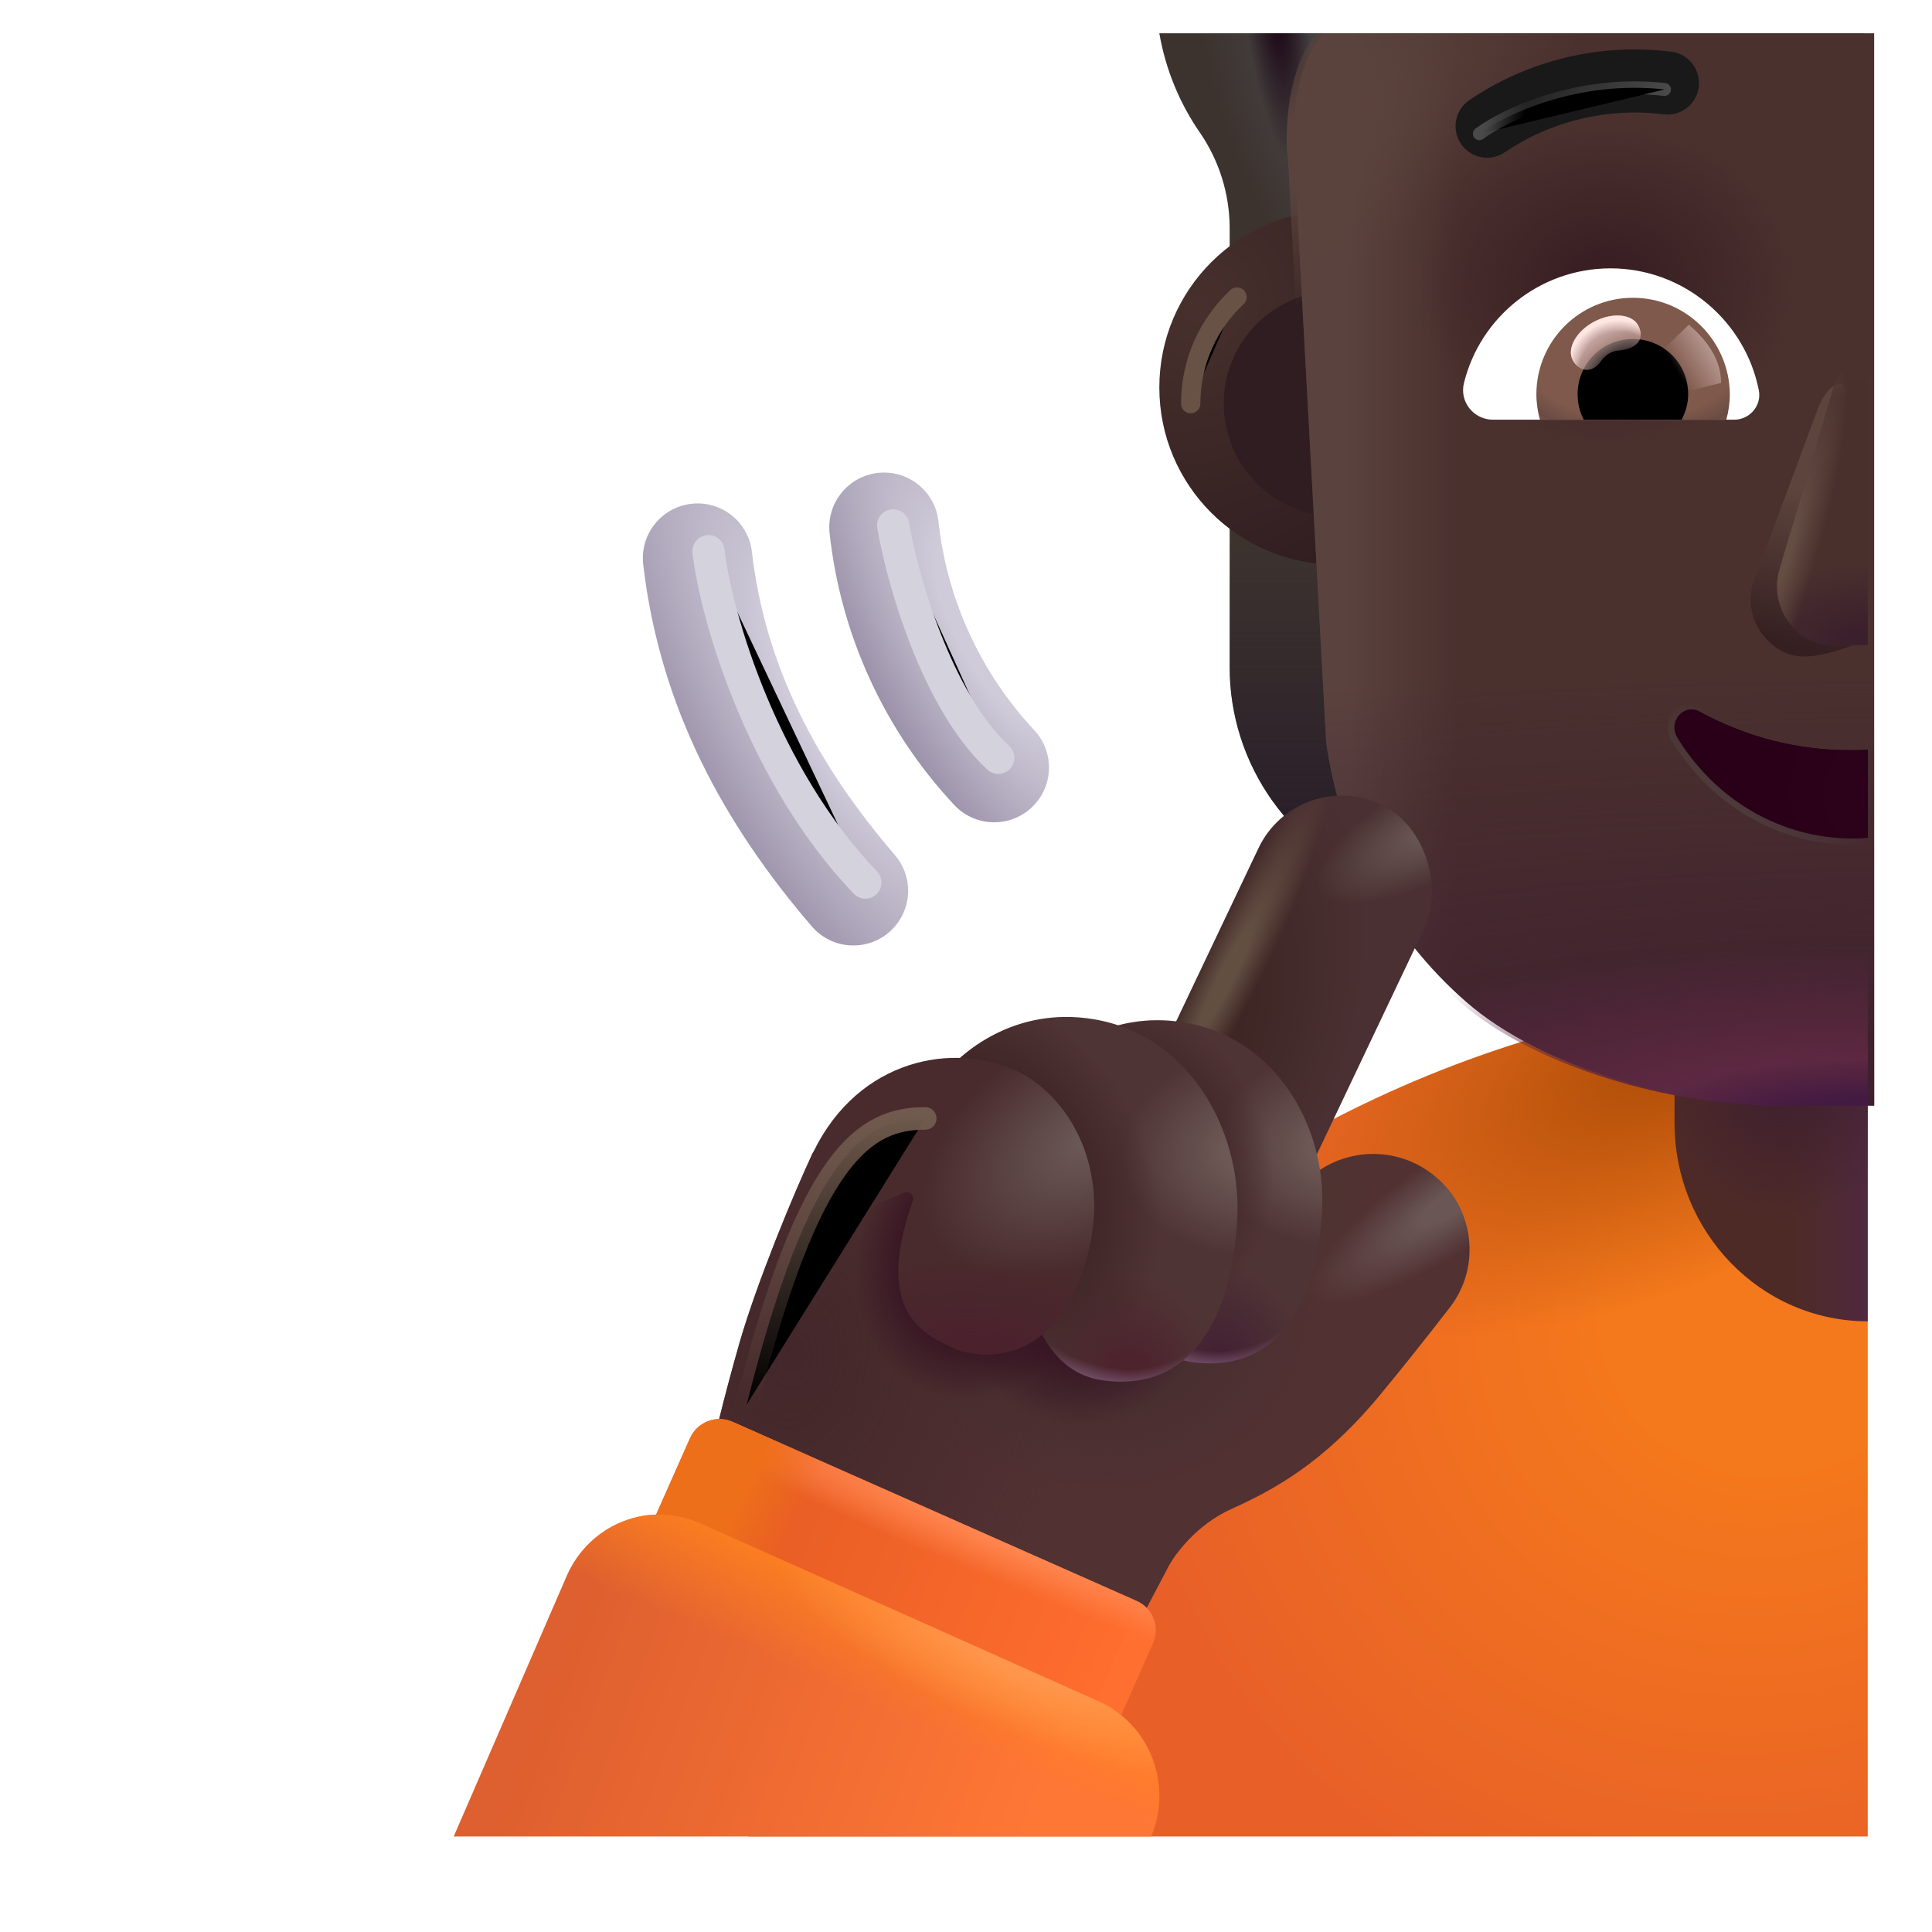 <svg viewBox="1 1 30 30" xmlns="http://www.w3.org/2000/svg">
<path d="M30.002 16.357L30.002 29.517H12.619C13.466 26.516 15.084 23.758 17.346 21.536C20.724 18.219 25.268 16.359 30.002 16.357Z" fill="url(#paint0_radial_4002_3949)"/>
<path d="M30.002 16.357L30.002 29.517H12.619C13.466 26.516 15.084 23.758 17.346 21.536C20.724 18.219 25.268 16.359 30.002 16.357Z" fill="url(#paint1_radial_4002_3949)"/>
<path d="M30.002 11.517C28.345 11.517 27.002 12.897 27.002 14.598V18.436C27.002 20.138 28.345 21.517 30.002 21.517V11.517Z" fill="url(#paint2_linear_4002_3949)"/>
<path d="M30.002 11.517C28.345 11.517 27.002 12.897 27.002 14.598V18.436C27.002 20.138 28.345 21.517 30.002 21.517V11.517Z" fill="url(#paint3_radial_4002_3949)"/>
<path d="M19.002 1.517C19.099 2.076 19.317 2.609 19.644 3.077C19.932 3.503 20.088 4.004 20.094 4.517V11.357C20.093 12.102 20.325 12.828 20.757 13.434C21.189 14.04 21.8 14.495 22.504 14.737L25.614 15.817V3.627L29.945 3.643V1.517H19.002Z" fill="#3C332F"/>
<path d="M19.002 1.517C19.099 2.076 19.317 2.609 19.644 3.077C19.932 3.503 20.088 4.004 20.094 4.517V11.357C20.093 12.102 20.325 12.828 20.757 13.434C21.189 14.04 21.8 14.495 22.504 14.737L25.614 15.817V3.627L29.945 3.643V1.517H19.002Z" fill="url(#paint4_linear_4002_3949)"/>
<path d="M19.002 1.517C19.099 2.076 19.317 2.609 19.644 3.077C19.932 3.503 20.088 4.004 20.094 4.517V11.357C20.093 12.102 20.325 12.828 20.757 13.434C21.189 14.04 21.8 14.495 22.504 14.737L25.614 15.817V3.627L29.945 3.643V1.517H19.002Z" fill="url(#paint5_radial_4002_3949)"/>
<path d="M19.002 1.517C19.099 2.076 19.317 2.609 19.644 3.077C19.932 3.503 20.088 4.004 20.094 4.517V11.357C20.093 12.102 20.325 12.828 20.757 13.434C21.189 14.04 21.8 14.495 22.504 14.737L25.614 15.817V3.627L29.945 3.643V1.517H19.002Z" fill="url(#paint6_radial_4002_3949)"/>
<g filter="url(#filter0_i_4002_3949)">
<path d="M21.752 10.017C23.271 10.017 24.502 8.786 24.502 7.267C24.502 5.749 23.271 4.517 21.752 4.517C20.233 4.517 19.002 5.749 19.002 7.267C19.002 8.786 20.233 10.017 21.752 10.017Z" fill="url(#paint7_radial_4002_3949)"/>
</g>
<g filter="url(#filter1_f_4002_3949)">
<path d="M19.489 7.267C19.489 6.615 19.766 6.026 20.208 5.613" stroke="#685246" stroke-width="0.3" stroke-linecap="round"/>
</g>
<g filter="url(#filter2_f_4002_3949)">
<path d="M21.752 9.017C22.718 9.017 23.502 8.234 23.502 7.267C23.502 6.301 22.718 5.517 21.752 5.517C20.785 5.517 20.002 6.301 20.002 7.267C20.002 8.234 20.785 9.017 21.752 9.017Z" fill="#2F1D21"/>
</g>
<g filter="url(#filter3_ii_4002_3949)">
<path fill-rule="evenodd" clip-rule="evenodd" d="M14.535 8.393C15.002 8.342 15.421 8.679 15.472 9.146C15.604 10.359 16.126 11.496 16.96 12.388C17.28 12.731 17.262 13.269 16.919 13.589C16.576 13.91 16.038 13.892 15.717 13.549C14.633 12.389 13.954 10.908 13.782 9.33C13.731 8.863 14.069 8.444 14.535 8.393Z" fill="url(#paint8_radial_4002_3949)"/>
</g>
<g filter="url(#filter4_ii_4002_3949)">
<path fill-rule="evenodd" clip-rule="evenodd" d="M11.634 8.873C12.101 8.819 12.522 9.153 12.576 9.62C12.783 11.407 13.585 12.918 14.796 14.327C15.102 14.684 15.061 15.22 14.705 15.526C14.349 15.832 13.812 15.791 13.506 15.435C12.139 13.845 11.144 12.027 10.888 9.815C10.834 9.349 11.168 8.927 11.634 8.873Z" fill="url(#paint9_radial_4002_3949)"/>
</g>
<g filter="url(#filter5_i_4002_3949)">
<path d="M30.002 1.517H21.447C21.002 2.017 20.934 3.032 21.002 3.517L21.492 12.517C21.705 14.081 22.476 15.514 23.663 16.553C24.851 17.591 26.994 18.165 28.572 18.167H30.002V1.517Z" fill="#4A312E"/>
<path d="M30.002 1.517H21.447C21.002 2.017 20.934 3.032 21.002 3.517L21.492 12.517C21.705 14.081 22.476 15.514 23.663 16.553C24.851 17.591 26.994 18.165 28.572 18.167H30.002V1.517Z" fill="url(#paint10_linear_4002_3949)"/>
<path d="M30.002 1.517H21.447C21.002 2.017 20.934 3.032 21.002 3.517L21.492 12.517C21.705 14.081 22.476 15.514 23.663 16.553C24.851 17.591 26.994 18.165 28.572 18.167H30.002V1.517Z" fill="url(#paint11_radial_4002_3949)"/>
</g>
<path d="M30.002 1.517H21.447C21.002 2.017 20.934 3.032 21.002 3.517L21.492 12.517C21.705 14.081 22.476 15.514 23.663 16.553C24.851 17.591 26.994 18.165 28.572 18.167H30.002V1.517Z" fill="url(#paint12_radial_4002_3949)"/>
<path d="M30.002 1.517H21.447C21.002 2.017 20.934 3.032 21.002 3.517L21.492 12.517C21.705 14.081 22.476 15.514 23.663 16.553C24.851 17.591 26.994 18.165 28.572 18.167H30.002V1.517Z" fill="url(#paint13_radial_4002_3949)"/>
<path d="M30.002 1.517H21.447C21.002 2.017 20.934 3.032 21.002 3.517L21.492 12.517C21.705 14.081 22.476 15.514 23.663 16.553C24.851 17.591 26.994 18.165 28.572 18.167H30.002V1.517Z" fill="url(#paint14_radial_4002_3949)"/>
<path d="M19.143 25.327L18.658 26.249L12.002 23.749C12.054 23.493 12.224 22.755 12.486 21.842C12.749 20.93 13.33 19.514 13.627 18.889L20.268 21.077L21.004 19.707C21.439 18.899 22.491 18.668 23.224 19.219C23.883 19.715 24.018 20.65 23.513 21.302C23.152 21.768 22.753 22.272 22.408 22.686C21.538 23.73 20.768 24.139 20.111 24.436C19.586 24.674 19.247 25.129 19.143 25.327Z" fill="#523132"/>
<path d="M19.143 25.327L18.658 26.249L12.002 23.749C12.054 23.493 12.224 22.755 12.486 21.842C12.749 20.93 13.33 19.514 13.627 18.889L20.268 21.077L21.004 19.707C21.439 18.899 22.491 18.668 23.224 19.219C23.883 19.715 24.018 20.65 23.513 21.302C23.152 21.768 22.753 22.272 22.408 22.686C21.538 23.73 20.768 24.139 20.111 24.436C19.586 24.674 19.247 25.129 19.143 25.327Z" fill="url(#paint15_radial_4002_3949)"/>
<path d="M19.143 25.327L18.658 26.249L12.002 23.749C12.054 23.493 12.224 22.755 12.486 21.842C12.749 20.93 13.33 19.514 13.627 18.889L20.268 21.077L21.004 19.707C21.439 18.899 22.491 18.668 23.224 19.219C23.883 19.715 24.018 20.65 23.513 21.302C23.152 21.768 22.753 22.272 22.408 22.686C21.538 23.73 20.768 24.139 20.111 24.436C19.586 24.674 19.247 25.129 19.143 25.327Z" fill="url(#paint16_radial_4002_3949)"/>
<path d="M19.143 25.327L18.658 26.249L12.002 23.749C12.054 23.493 12.224 22.755 12.486 21.842C12.749 20.93 13.33 19.514 13.627 18.889L20.268 21.077L21.004 19.707C21.439 18.899 22.491 18.668 23.224 19.219C23.883 19.715 24.018 20.65 23.513 21.302C23.152 21.768 22.753 22.272 22.408 22.686C21.538 23.73 20.768 24.139 20.111 24.436C19.586 24.674 19.247 25.129 19.143 25.327Z" fill="url(#paint17_radial_4002_3949)"/>
<path d="M19.143 25.327L18.658 26.249L12.002 23.749C12.054 23.493 12.224 22.755 12.486 21.842C12.749 20.93 13.33 19.514 13.627 18.889L20.268 21.077L21.004 19.707C21.439 18.899 22.491 18.668 23.224 19.219C23.883 19.715 24.018 20.65 23.513 21.302C23.152 21.768 22.753 22.272 22.408 22.686C21.538 23.73 20.768 24.139 20.111 24.436C19.586 24.674 19.247 25.129 19.143 25.327Z" fill="url(#paint18_radial_4002_3949)"/>
<path d="M19.143 25.327L18.658 26.249L12.002 23.749C12.054 23.493 12.224 22.755 12.486 21.842C12.749 20.93 13.33 19.514 13.627 18.889L20.268 21.077L21.004 19.707C21.439 18.899 22.491 18.668 23.224 19.219C23.883 19.715 24.018 20.65 23.513 21.302C23.152 21.768 22.753 22.272 22.408 22.686C21.538 23.73 20.768 24.139 20.111 24.436C19.586 24.674 19.247 25.129 19.143 25.327Z" fill="url(#paint19_radial_4002_3949)"/>
<path d="M19.143 25.327L18.658 26.249L12.002 23.749C12.054 23.493 12.224 22.755 12.486 21.842C12.749 20.93 13.33 19.514 13.627 18.889L20.268 21.077L21.004 19.707C21.439 18.899 22.491 18.668 23.224 19.219C23.883 19.715 24.018 20.65 23.513 21.302C23.152 21.768 22.753 22.272 22.408 22.686C21.538 23.73 20.768 24.139 20.111 24.436C19.586 24.674 19.247 25.129 19.143 25.327Z" fill="url(#paint20_radial_4002_3949)"/>
<rect x="21.155" y="12.879" width="2.859" height="8.147" rx="1.429" transform="rotate(25.409 21.155 12.879)" fill="url(#paint21_radial_4002_3949)"/>
<rect x="21.155" y="12.879" width="2.859" height="8.147" rx="1.429" transform="rotate(25.409 21.155 12.879)" fill="url(#paint22_radial_4002_3949)"/>
<rect x="21.155" y="12.879" width="2.859" height="8.147" rx="1.429" transform="rotate(25.409 21.155 12.879)" fill="url(#paint23_radial_4002_3949)"/>
<path d="M19.384 16.876C18.198 16.682 17.374 17.369 17.088 17.751L18.315 19.772C18.258 20.505 18.409 22.013 19.535 22.154C20.943 22.33 21.47 21.066 21.53 19.772C21.59 18.487 20.806 17.109 19.384 16.876Z" fill="url(#paint24_radial_4002_3949)"/>
<path d="M19.384 16.876C18.198 16.682 17.374 17.369 17.088 17.751L18.315 19.772C18.258 20.505 18.409 22.013 19.535 22.154C20.943 22.33 21.47 21.066 21.53 19.772C21.59 18.487 20.806 17.109 19.384 16.876Z" fill="url(#paint25_radial_4002_3949)"/>
<path d="M19.384 16.876C18.198 16.682 17.374 17.369 17.088 17.751L18.315 19.772C18.258 20.505 18.409 22.013 19.535 22.154C20.943 22.33 21.47 21.066 21.53 19.772C21.59 18.487 20.806 17.109 19.384 16.876Z" fill="url(#paint26_radial_4002_3949)"/>
<path d="M19.384 16.876C18.198 16.682 17.374 17.369 17.088 17.751L18.315 19.772C18.258 20.505 18.409 22.013 19.535 22.154C20.943 22.33 21.47 21.066 21.53 19.772C21.59 18.487 20.806 17.109 19.384 16.876Z" fill="url(#paint27_radial_4002_3949)"/>
<path d="M17.986 16.827C16.755 16.62 15.9 17.35 15.604 17.756L16.877 19.905C16.817 20.683 16.974 22.286 18.143 22.436C19.604 22.624 20.151 21.28 20.213 19.905C20.275 18.539 19.462 17.074 17.986 16.827Z" fill="url(#paint28_radial_4002_3949)"/>
<path d="M17.986 16.827C16.755 16.62 15.9 17.35 15.604 17.756L16.877 19.905C16.817 20.683 16.974 22.286 18.143 22.436C19.604 22.624 20.151 21.28 20.213 19.905C20.275 18.539 19.462 17.074 17.986 16.827Z" fill="url(#paint29_radial_4002_3949)"/>
<path d="M17.986 16.827C16.755 16.62 15.9 17.35 15.604 17.756L16.877 19.905C16.817 20.683 16.974 22.286 18.143 22.436C19.604 22.624 20.151 21.28 20.213 19.905C20.275 18.539 19.462 17.074 17.986 16.827Z" fill="url(#paint30_radial_4002_3949)"/>
<path d="M17.986 16.827C16.755 16.62 15.9 17.35 15.604 17.756L16.877 19.905C16.817 20.683 16.974 22.286 18.143 22.436C19.604 22.624 20.151 21.28 20.213 19.905C20.275 18.539 19.462 17.074 17.986 16.827Z" fill="url(#paint31_radial_4002_3949)"/>
<path d="M17.783 20.823C18.381 19.215 17.578 17.96 16.721 17.6C15.683 17.165 14.221 17.514 13.572 19.014L13.861 20.03L15.036 19.518C15.118 19.482 15.203 19.565 15.173 19.65C14.534 21.439 15.424 21.748 15.815 21.936C16.063 22.055 17.229 22.315 17.783 20.823Z" fill="url(#paint32_radial_4002_3949)"/>
<path d="M17.783 20.823C18.381 19.215 17.578 17.96 16.721 17.6C15.683 17.165 14.221 17.514 13.572 19.014L13.861 20.03L15.036 19.518C15.118 19.482 15.203 19.565 15.173 19.65C14.534 21.439 15.424 21.748 15.815 21.936C16.063 22.055 17.229 22.315 17.783 20.823Z" fill="url(#paint33_radial_4002_3949)"/>
<g filter="url(#filter6_i_4002_3949)">
<path fill-rule="evenodd" clip-rule="evenodd" d="M26.731 3.025C25.865 2.917 24.989 3.126 24.267 3.615C24.042 3.767 23.738 3.708 23.586 3.484C23.435 3.259 23.493 2.955 23.718 2.803C24.637 2.181 25.752 1.915 26.853 2.053C27.122 2.087 27.312 2.332 27.278 2.6C27.245 2.869 27 3.059 26.731 3.025Z" fill="#191919"/>
</g>
<g filter="url(#filter7_f_4002_3949)">
<path d="M29.777 7.517C29.665 7.533 29.67 6.895 29.578 6.961C29.398 6.961 29.254 7.254 29.211 7.391L28.225 10.046C28.183 10.182 28.174 10.326 28.199 10.466C28.224 10.606 28.282 10.739 28.369 10.853C28.455 10.968 28.568 11.061 28.697 11.125C29.06 11.304 29.547 11.091 29.893 10.982L29.777 7.517Z" fill="url(#paint34_linear_4002_3949)"/>
</g>
<path d="M30.002 6.524C29.897 6.539 29.797 6.582 29.711 6.648C29.601 6.732 29.519 6.851 29.478 6.988L28.631 9.84C28.591 9.976 28.583 10.12 28.607 10.261C28.63 10.401 28.685 10.533 28.766 10.648C28.847 10.762 28.953 10.855 29.075 10.919C29.197 10.983 29.332 11.017 29.469 11.017H30.002V6.524Z" fill="url(#paint35_linear_4002_3949)"/>
<path d="M30.002 6.524C29.897 6.539 29.797 6.582 29.711 6.648C29.601 6.732 29.519 6.851 29.478 6.988L28.631 9.84C28.591 9.976 28.583 10.12 28.607 10.261C28.63 10.401 28.685 10.533 28.766 10.648C28.847 10.762 28.953 10.855 29.075 10.919C29.197 10.983 29.332 11.017 29.469 11.017H30.002V6.524Z" fill="url(#paint36_radial_4002_3949)"/>
<path d="M30.002 6.524C29.897 6.539 29.797 6.582 29.711 6.648C29.601 6.732 29.519 6.851 29.478 6.988L28.631 9.84C28.591 9.976 28.583 10.12 28.607 10.261C28.63 10.401 28.685 10.533 28.766 10.648C28.847 10.762 28.953 10.855 29.075 10.919C29.197 10.983 29.332 11.017 29.469 11.017H30.002V6.524Z" fill="url(#paint37_radial_4002_3949)"/>
<g filter="url(#filter8_f_4002_3949)">
<path d="M30.002 12.644C29.919 12.648 29.835 12.65 29.752 12.649C28.927 12.656 28.113 12.448 27.38 12.045C27.329 12.019 27.272 12.011 27.216 12.022C27.161 12.034 27.11 12.064 27.072 12.108C27.033 12.152 27.009 12.209 27.003 12.269C26.997 12.329 27.01 12.389 27.038 12.441C27.331 12.925 27.733 13.322 28.207 13.598C28.681 13.873 29.212 14.017 29.752 14.017C29.836 14.017 29.919 14.014 30.002 14.007V12.644Z" stroke="url(#paint38_linear_4002_3949)" stroke-width="0.2"/>
</g>
<path d="M30.002 12.644C29.919 12.648 29.835 12.65 29.752 12.649C28.927 12.656 28.113 12.448 27.38 12.045C27.329 12.019 27.272 12.011 27.216 12.022C27.161 12.034 27.11 12.064 27.072 12.108C27.033 12.152 27.009 12.209 27.003 12.269C26.997 12.329 27.01 12.389 27.038 12.441C27.331 12.925 27.733 13.322 28.207 13.598C28.681 13.873 29.212 14.017 29.752 14.017C29.836 14.017 29.919 14.014 30.002 14.007V12.644Z" fill="url(#paint39_radial_4002_3949)"/>
<path d="M18.649 25.859L12.375 23.078C12.123 22.966 11.827 23.08 11.715 23.332L11.098 24.721C10.986 24.974 11.1 25.269 11.352 25.381L17.626 28.162C17.879 28.274 18.174 28.16 18.286 27.908L18.903 26.519C19.015 26.266 18.902 25.971 18.649 25.859Z" fill="url(#paint40_linear_4002_3949)"/>
<path d="M18.649 25.859L12.375 23.078C12.123 22.966 11.827 23.08 11.715 23.332L11.098 24.721C10.986 24.974 11.1 25.269 11.352 25.381L17.626 28.162C17.879 28.274 18.174 28.16 18.286 27.908L18.903 26.519C19.015 26.266 18.902 25.971 18.649 25.859Z" fill="url(#paint41_radial_4002_3949)"/>
<path d="M18.649 25.859L12.375 23.078C12.123 22.966 11.827 23.08 11.715 23.332L11.098 24.721C10.986 24.974 11.1 25.269 11.352 25.381L17.626 28.162C17.879 28.274 18.174 28.16 18.286 27.908L18.903 26.519C19.015 26.266 18.902 25.971 18.649 25.859Z" fill="url(#paint42_linear_4002_3949)"/>
<path d="M18.876 29.517H8.045L9.804 25.462C9.974 25.077 10.286 24.776 10.674 24.624C11.061 24.472 11.492 24.483 11.872 24.653L18.076 27.426C18.453 27.6 18.747 27.918 18.896 28.311C19.044 28.7 19.037 29.133 18.876 29.517Z" fill="url(#paint43_linear_4002_3949)"/>
<path d="M18.876 29.517H8.045L9.804 25.462C9.974 25.077 10.286 24.776 10.674 24.624C11.061 24.472 11.492 24.483 11.872 24.653L18.076 27.426C18.453 27.6 18.747 27.918 18.896 28.311C19.044 28.7 19.037 29.133 18.876 29.517Z" fill="url(#paint44_linear_4002_3949)"/>
<path d="M18.876 29.517H8.045L9.804 25.462C9.974 25.077 10.286 24.776 10.674 24.624C11.061 24.472 11.492 24.483 11.872 24.653L18.076 27.426C18.453 27.6 18.747 27.918 18.896 28.311C19.044 28.7 19.037 29.133 18.876 29.517Z" fill="url(#paint45_radial_4002_3949)"/>
<path d="M26.008 5.167C24.912 5.167 23.985 5.923 23.733 6.945C23.658 7.238 23.883 7.517 24.183 7.517H27.929C28.168 7.517 28.358 7.299 28.311 7.061C28.099 5.985 27.146 5.167 26.008 5.167Z" fill="white"/>
<path d="M26.356 5.624C25.525 5.624 24.857 6.298 24.857 7.122C24.857 7.258 24.878 7.395 24.912 7.517H27.806C27.841 7.388 27.861 7.258 27.861 7.122C27.854 6.298 27.187 5.624 26.356 5.624Z" fill="url(#paint46_radial_4002_3949)"/>
<path d="M27.214 7.122C27.214 6.645 26.832 6.264 26.355 6.264C25.879 6.264 25.497 6.645 25.497 7.122C25.497 7.265 25.531 7.402 25.593 7.517H27.112C27.173 7.402 27.214 7.265 27.214 7.122Z" fill="black"/>
<g filter="url(#filter9_f_4002_3949)">
<path d="M27.725 6.946C27.725 6.462 27.331 6.139 27.224 6.042L26.74 6.51L27.038 7.116L27.725 6.946Z" fill="url(#paint47_linear_4002_3949)"/>
</g>
<g filter="url(#filter10_f_4002_3949)">
<path d="M26.44 6.057C26.525 6.217 26.484 6.412 26.12 6.445C26.014 6.455 25.922 6.52 25.86 6.607C25.705 6.826 25.504 6.75 25.422 6.596C25.325 6.413 25.474 6.143 25.755 5.994C26.036 5.846 26.343 5.873 26.44 6.057Z" fill="url(#paint48_radial_4002_3949)" fill-opacity="0.9"/>
<path d="M26.44 6.057C26.525 6.217 26.484 6.412 26.12 6.445C26.014 6.455 25.922 6.52 25.86 6.607C25.705 6.826 25.504 6.75 25.422 6.596C25.325 6.413 25.474 6.143 25.755 5.994C26.036 5.846 26.343 5.873 26.44 6.057Z" fill="url(#paint49_radial_4002_3949)"/>
</g>
<g filter="url(#filter11_f_4002_3949)">
<path d="M23.971 3.077C24.367 2.785 25.496 2.239 26.846 2.389" stroke="url(#paint50_linear_4002_3949)" stroke-width="0.2" stroke-linecap="round"/>
<path d="M23.971 3.077C24.367 2.785 25.496 2.239 26.846 2.389" stroke="url(#paint51_linear_4002_3949)" stroke-width="0.2" stroke-linecap="round"/>
</g>
<g filter="url(#filter12_f_4002_3949)">
<path d="M12.002 9.558C12.122 10.6 12.851 13.048 14.438 14.705" stroke="#D4D2DD" stroke-width="0.5" stroke-linecap="round"/>
</g>
<g filter="url(#filter13_f_4002_3949)">
<path d="M14.869 9.158C15.012 9.989 15.54 11.874 16.502 12.767" stroke="#D4D2DD" stroke-width="0.5" stroke-linecap="round"/>
</g>
<g filter="url(#filter14_f_4002_3949)">
<path d="M15.367 18.367C14.438 18.367 13.569 18.913 12.594 22.812" stroke="url(#paint52_linear_4002_3949)" stroke-width="0.35" stroke-linecap="round"/>
</g>
<defs>
<filter id="filter0_i_4002_3949" x="19.002" y="4.267" width="5.5" height="5.75" filterUnits="userSpaceOnUse" color-interpolation-filters="sRGB">
<feFlood flood-opacity="0" result="BackgroundImageFix"/>
<feBlend mode="normal" in="SourceGraphic" in2="BackgroundImageFix" result="shape"/>
<feColorMatrix in="SourceAlpha" type="matrix" values="0 0 0 0 0 0 0 0 0 0 0 0 0 0 0 0 0 0 127 0" result="hardAlpha"/>
<feOffset dy="-0.25"/>
<feGaussianBlur stdDeviation="0.25"/>
<feComposite in2="hardAlpha" operator="arithmetic" k2="-1" k3="1"/>
<feColorMatrix type="matrix" values="0 0 0 0 0.231 0 0 0 0 0.11 0 0 0 0 0.176 0 0 0 1 0"/>
<feBlend mode="normal" in2="shape" result="effect1_innerShadow_4002_3949"/>
</filter>
<filter id="filter1_f_4002_3949" x="18.889" y="5.013" width="1.919" height="2.854" filterUnits="userSpaceOnUse" color-interpolation-filters="sRGB">
<feFlood flood-opacity="0" result="BackgroundImageFix"/>
<feBlend mode="normal" in="SourceGraphic" in2="BackgroundImageFix" result="shape"/>
<feGaussianBlur stdDeviation="0.225" result="effect1_foregroundBlur_4002_3949"/>
</filter>
<filter id="filter2_f_4002_3949" x="19.502" y="5.017" width="4.5" height="4.5" filterUnits="userSpaceOnUse" color-interpolation-filters="sRGB">
<feFlood flood-opacity="0" result="BackgroundImageFix"/>
<feBlend mode="normal" in="SourceGraphic" in2="BackgroundImageFix" result="shape"/>
<feGaussianBlur stdDeviation="0.25" result="effect1_foregroundBlur_4002_3949"/>
</filter>
<filter id="filter3_ii_4002_3949" x="13.677" y="8.288" width="3.711" height="5.581" filterUnits="userSpaceOnUse" color-interpolation-filters="sRGB">
<feFlood flood-opacity="0" result="BackgroundImageFix"/>
<feBlend mode="normal" in="SourceGraphic" in2="BackgroundImageFix" result="shape"/>
<feColorMatrix in="SourceAlpha" type="matrix" values="0 0 0 0 0 0 0 0 0 0 0 0 0 0 0 0 0 0 127 0" result="hardAlpha"/>
<feOffset dx="0.2" dy="-0.1"/>
<feGaussianBlur stdDeviation="0.3"/>
<feComposite in2="hardAlpha" operator="arithmetic" k2="-1" k3="1"/>
<feColorMatrix type="matrix" values="0 0 0 0 0.427 0 0 0 0 0.38 0 0 0 0 0.478 0 0 0 1 0"/>
<feBlend mode="normal" in2="shape" result="effect1_innerShadow_4002_3949"/>
<feColorMatrix in="SourceAlpha" type="matrix" values="0 0 0 0 0 0 0 0 0 0 0 0 0 0 0 0 0 0 127 0" result="hardAlpha"/>
<feOffset dx="-0.1" dy="0.05"/>
<feGaussianBlur stdDeviation="0.15"/>
<feComposite in2="hardAlpha" operator="arithmetic" k2="-1" k3="1"/>
<feColorMatrix type="matrix" values="0 0 0 0 0.678 0 0 0 0 0.678 0 0 0 0 0.694 0 0 0 1 0"/>
<feBlend mode="normal" in2="effect1_innerShadow_4002_3949" result="effect2_innerShadow_4002_3949"/>
</filter>
<filter id="filter4_ii_4002_3949" x="10.782" y="8.767" width="4.419" height="7.014" filterUnits="userSpaceOnUse" color-interpolation-filters="sRGB">
<feFlood flood-opacity="0" result="BackgroundImageFix"/>
<feBlend mode="normal" in="SourceGraphic" in2="BackgroundImageFix" result="shape"/>
<feColorMatrix in="SourceAlpha" type="matrix" values="0 0 0 0 0 0 0 0 0 0 0 0 0 0 0 0 0 0 127 0" result="hardAlpha"/>
<feOffset dx="0.2" dy="-0.1"/>
<feGaussianBlur stdDeviation="0.3"/>
<feComposite in2="hardAlpha" operator="arithmetic" k2="-1" k3="1"/>
<feColorMatrix type="matrix" values="0 0 0 0 0.427 0 0 0 0 0.38 0 0 0 0 0.478 0 0 0 1 0"/>
<feBlend mode="normal" in2="shape" result="effect1_innerShadow_4002_3949"/>
<feColorMatrix in="SourceAlpha" type="matrix" values="0 0 0 0 0 0 0 0 0 0 0 0 0 0 0 0 0 0 127 0" result="hardAlpha"/>
<feOffset dx="-0.1" dy="0.05"/>
<feGaussianBlur stdDeviation="0.15"/>
<feComposite in2="hardAlpha" operator="arithmetic" k2="-1" k3="1"/>
<feColorMatrix type="matrix" values="0 0 0 0 0.678 0 0 0 0 0.678 0 0 0 0 0.694 0 0 0 1 0"/>
<feBlend mode="normal" in2="effect1_innerShadow_4002_3949" result="effect2_innerShadow_4002_3949"/>
</filter>
<filter id="filter5_i_4002_3949" x="20.98" y="1.517" width="9.122" height="16.65" filterUnits="userSpaceOnUse" color-interpolation-filters="sRGB">
<feFlood flood-opacity="0" result="BackgroundImageFix"/>
<feBlend mode="normal" in="SourceGraphic" in2="BackgroundImageFix" result="shape"/>
<feColorMatrix in="SourceAlpha" type="matrix" values="0 0 0 0 0 0 0 0 0 0 0 0 0 0 0 0 0 0 127 0" result="hardAlpha"/>
<feOffset dx="0.1"/>
<feGaussianBlur stdDeviation="0.125"/>
<feComposite in2="hardAlpha" operator="arithmetic" k2="-1" k3="1"/>
<feColorMatrix type="matrix" values="0 0 0 0 0.349 0 0 0 0 0.29 0 0 0 0 0.282 0 0 0 1 0"/>
<feBlend mode="normal" in2="shape" result="effect1_innerShadow_4002_3949"/>
</filter>
<filter id="filter6_i_4002_3949" x="23.502" y="1.767" width="3.88" height="1.932" filterUnits="userSpaceOnUse" color-interpolation-filters="sRGB">
<feFlood flood-opacity="0" result="BackgroundImageFix"/>
<feBlend mode="normal" in="SourceGraphic" in2="BackgroundImageFix" result="shape"/>
<feColorMatrix in="SourceAlpha" type="matrix" values="0 0 0 0 0 0 0 0 0 0 0 0 0 0 0 0 0 0 127 0" result="hardAlpha"/>
<feOffset dx="0.1" dy="-0.25"/>
<feGaussianBlur stdDeviation="0.125"/>
<feComposite in2="hardAlpha" operator="arithmetic" k2="-1" k3="1"/>
<feColorMatrix type="matrix" values="0 0 0 0 0.067 0 0 0 0 0.027 0 0 0 0 0.075 0 0 0 1 0"/>
<feBlend mode="normal" in2="shape" result="effect1_innerShadow_4002_3949"/>
</filter>
<filter id="filter7_f_4002_3949" x="27.685" y="6.456" width="2.707" height="5.238" filterUnits="userSpaceOnUse" color-interpolation-filters="sRGB">
<feFlood flood-opacity="0" result="BackgroundImageFix"/>
<feBlend mode="normal" in="SourceGraphic" in2="BackgroundImageFix" result="shape"/>
<feGaussianBlur stdDeviation="0.25" result="effect1_foregroundBlur_4002_3949"/>
</filter>
<filter id="filter8_f_4002_3949" x="26.702" y="11.717" width="3.6" height="2.6" filterUnits="userSpaceOnUse" color-interpolation-filters="sRGB">
<feFlood flood-opacity="0" result="BackgroundImageFix"/>
<feBlend mode="normal" in="SourceGraphic" in2="BackgroundImageFix" result="shape"/>
<feGaussianBlur stdDeviation="0.1" result="effect1_foregroundBlur_4002_3949"/>
</filter>
<filter id="filter9_f_4002_3949" x="26.54" y="5.841" width="1.385" height="1.475" filterUnits="userSpaceOnUse" color-interpolation-filters="sRGB">
<feFlood flood-opacity="0" result="BackgroundImageFix"/>
<feBlend mode="normal" in="SourceGraphic" in2="BackgroundImageFix" result="shape"/>
<feGaussianBlur stdDeviation="0.1" result="effect1_foregroundBlur_4002_3949"/>
</filter>
<filter id="filter10_f_4002_3949" x="25.293" y="5.799" width="1.285" height="1.044" filterUnits="userSpaceOnUse" color-interpolation-filters="sRGB">
<feFlood flood-opacity="0" result="BackgroundImageFix"/>
<feBlend mode="normal" in="SourceGraphic" in2="BackgroundImageFix" result="shape"/>
<feGaussianBlur stdDeviation="0.05" result="effect1_foregroundBlur_4002_3949"/>
</filter>
<filter id="filter11_f_4002_3949" x="23.621" y="2.014" width="3.575" height="1.413" filterUnits="userSpaceOnUse" color-interpolation-filters="sRGB">
<feFlood flood-opacity="0" result="BackgroundImageFix"/>
<feBlend mode="normal" in="SourceGraphic" in2="BackgroundImageFix" result="shape"/>
<feGaussianBlur stdDeviation="0.125" result="effect1_foregroundBlur_4002_3949"/>
</filter>
<filter id="filter12_f_4002_3949" x="11.252" y="8.808" width="3.936" height="6.647" filterUnits="userSpaceOnUse" color-interpolation-filters="sRGB">
<feFlood flood-opacity="0" result="BackgroundImageFix"/>
<feBlend mode="normal" in="SourceGraphic" in2="BackgroundImageFix" result="shape"/>
<feGaussianBlur stdDeviation="0.25" result="effect1_foregroundBlur_4002_3949"/>
</filter>
<filter id="filter13_f_4002_3949" x="14.119" y="8.408" width="3.133" height="5.109" filterUnits="userSpaceOnUse" color-interpolation-filters="sRGB">
<feFlood flood-opacity="0" result="BackgroundImageFix"/>
<feBlend mode="normal" in="SourceGraphic" in2="BackgroundImageFix" result="shape"/>
<feGaussianBlur stdDeviation="0.25" result="effect1_foregroundBlur_4002_3949"/>
</filter>
<filter id="filter14_f_4002_3949" x="11.919" y="17.692" width="4.123" height="5.795" filterUnits="userSpaceOnUse" color-interpolation-filters="sRGB">
<feFlood flood-opacity="0" result="BackgroundImageFix"/>
<feBlend mode="normal" in="SourceGraphic" in2="BackgroundImageFix" result="shape"/>
<feGaussianBlur stdDeviation="0.25" result="effect1_foregroundBlur_4002_3949"/>
</filter>
<radialGradient id="paint0_radial_4002_3949" cx="0" cy="0" r="1" gradientUnits="userSpaceOnUse" gradientTransform="translate(28.627 21.17) rotate(142.035) scale(10.464 9.67)">
<stop offset="0.264" stop-color="#F4781C"/>
<stop offset="1" stop-color="#E86028"/>
</radialGradient>
<radialGradient id="paint1_radial_4002_3949" cx="0" cy="0" r="1" gradientUnits="userSpaceOnUse" gradientTransform="translate(27 17.344) rotate(153.208) scale(7.072 3.434)">
<stop offset="0.129" stop-color="#B5510A"/>
<stop offset="1" stop-color="#B5510A" stop-opacity="0"/>
</radialGradient>
<linearGradient id="paint2_linear_4002_3949" x1="30.314" y1="18.827" x2="28.846" y2="18.827" gradientUnits="userSpaceOnUse">
<stop stop-color="#502944"/>
<stop offset="1" stop-color="#4E2A27"/>
</linearGradient>
<radialGradient id="paint3_radial_4002_3949" cx="0" cy="0" r="1" gradientUnits="userSpaceOnUse" gradientTransform="translate(28.672 17.734) rotate(90) scale(2.188 1.96)">
<stop stop-color="#3D1F30"/>
<stop offset="1" stop-color="#3D1F30" stop-opacity="0"/>
</radialGradient>
<linearGradient id="paint4_linear_4002_3949" x1="21.658" y1="14.202" x2="21.658" y2="9.452" gradientUnits="userSpaceOnUse">
<stop stop-color="#271D28"/>
<stop offset="1" stop-color="#271D28" stop-opacity="0"/>
</linearGradient>
<radialGradient id="paint5_radial_4002_3949" cx="0" cy="0" r="1" gradientUnits="userSpaceOnUse" gradientTransform="translate(22.283 2.671) rotate(157.751) scale(2.228 4.741)">
<stop offset="0.481" stop-color="#444040"/>
<stop offset="1" stop-color="#444040" stop-opacity="0"/>
</radialGradient>
<radialGradient id="paint6_radial_4002_3949" cx="0" cy="0" r="1" gradientUnits="userSpaceOnUse" gradientTransform="translate(20.752 0.53) rotate(83.726) scale(3.002 0.51)">
<stop offset="0.288" stop-color="#1D0918"/>
<stop offset="1" stop-color="#1D0918" stop-opacity="0"/>
</radialGradient>
<radialGradient id="paint7_radial_4002_3949" cx="0" cy="0" r="1" gradientUnits="userSpaceOnUse" gradientTransform="translate(19.596 6.046) rotate(46.345) scale(4.708 5.478)">
<stop stop-color="#47302C"/>
<stop offset="1" stop-color="#2F1C20"/>
</radialGradient>
<radialGradient id="paint8_radial_4002_3949" cx="0" cy="0" r="1" gradientUnits="userSpaceOnUse" gradientTransform="translate(16.314 10.827) rotate(151.783) scale(2.181 6.106)">
<stop offset="0.256" stop-color="#CFCBD9"/>
<stop offset="1" stop-color="#978CA5"/>
</radialGradient>
<radialGradient id="paint9_radial_4002_3949" cx="0" cy="0" r="1" gradientUnits="userSpaceOnUse" gradientTransform="translate(13.946 11.95) rotate(150.678) scale(2.662 7.637)">
<stop offset="0.256" stop-color="#CFCBD9"/>
<stop offset="1" stop-color="#978CA5"/>
</radialGradient>
<linearGradient id="paint10_linear_4002_3949" x1="21.571" y1="9.022" x2="23.545" y2="9.022" gradientUnits="userSpaceOnUse">
<stop offset="0.126" stop-color="#5A423E"/>
<stop offset="1" stop-color="#5A423E" stop-opacity="0"/>
</linearGradient>
<radialGradient id="paint11_radial_4002_3949" cx="0" cy="0" r="1" gradientUnits="userSpaceOnUse" gradientTransform="translate(30.002 18.167) rotate(-90) scale(6.824 26.136)">
<stop stop-color="#3E1F2F"/>
<stop offset="1" stop-color="#3E1F2F" stop-opacity="0"/>
</radialGradient>
<radialGradient id="paint12_radial_4002_3949" cx="0" cy="0" r="1" gradientUnits="userSpaceOnUse" gradientTransform="translate(30.002 18.438) rotate(180) scale(14.502 4)">
<stop offset="0.091" stop-color="#431A42"/>
<stop offset="0.248" stop-color="#5D2841"/>
<stop offset="0.681" stop-color="#5D2841" stop-opacity="0"/>
</radialGradient>
<radialGradient id="paint13_radial_4002_3949" cx="0" cy="0" r="1" gradientUnits="userSpaceOnUse" gradientTransform="translate(20.98 3.375) rotate(-36.202) scale(5.873 2.09)">
<stop offset="0.153" stop-color="#5B433D"/>
<stop offset="1" stop-color="#5B433D" stop-opacity="0"/>
</radialGradient>
<radialGradient id="paint14_radial_4002_3949" cx="0" cy="0" r="1" gradientUnits="userSpaceOnUse" gradientTransform="translate(25.938 5.422) rotate(-90) scale(2.5 2.959)">
<stop offset="0.175" stop-color="#391F23"/>
<stop offset="1" stop-color="#391F23" stop-opacity="0"/>
</radialGradient>
<radialGradient id="paint15_radial_4002_3949" cx="0" cy="0" r="1" gradientUnits="userSpaceOnUse" gradientTransform="translate(18.127 21.077) rotate(98.366) scale(3.222 3.399)">
<stop offset="0.44" stop-color="#472F30"/>
<stop offset="1" stop-color="#472F30" stop-opacity="0"/>
</radialGradient>
<radialGradient id="paint16_radial_4002_3949" cx="0" cy="0" r="1" gradientUnits="userSpaceOnUse" gradientTransform="translate(23.645 19.606) rotate(146.31) scale(2.745 0.736)">
<stop offset="0.247" stop-color="#695655"/>
<stop offset="1" stop-color="#695655" stop-opacity="0"/>
</radialGradient>
<radialGradient id="paint17_radial_4002_3949" cx="0" cy="0" r="1" gradientUnits="userSpaceOnUse" gradientTransform="translate(13.315 22.046) rotate(6.971) scale(4.313 6.021)">
<stop offset="0.021" stop-color="#43272A"/>
<stop offset="1" stop-color="#43272A" stop-opacity="0"/>
</radialGradient>
<radialGradient id="paint18_radial_4002_3949" cx="0" cy="0" r="1" gradientUnits="userSpaceOnUse" gradientTransform="translate(16.377 20.311) rotate(116.167) scale(2.516 1.966)">
<stop offset="0.655" stop-color="#381624"/>
<stop offset="1" stop-color="#381624" stop-opacity="0"/>
</radialGradient>
<radialGradient id="paint19_radial_4002_3949" cx="0" cy="0" r="1" gradientUnits="userSpaceOnUse" gradientTransform="translate(17.83 21.046) rotate(105.479) scale(2.108 1.971)">
<stop offset="0.505" stop-color="#381624"/>
<stop offset="1" stop-color="#381624" stop-opacity="0"/>
</radialGradient>
<radialGradient id="paint20_radial_4002_3949" cx="0" cy="0" r="1" gradientUnits="userSpaceOnUse" gradientTransform="translate(21.134 19.509) rotate(-1.161) scale(1.199 1.426)">
<stop offset="0.17" stop-color="#4C3531"/>
<stop offset="1" stop-color="#4C3531" stop-opacity="0"/>
</radialGradient>
<radialGradient id="paint21_radial_4002_3949" cx="0" cy="0" r="1" gradientUnits="userSpaceOnUse" gradientTransform="translate(21.557 17.181) rotate(-7.34) scale(2.317 4.356)">
<stop stop-color="#3A2320"/>
<stop offset="1" stop-color="#4A3032"/>
</radialGradient>
<radialGradient id="paint22_radial_4002_3949" cx="0" cy="0" r="1" gradientUnits="userSpaceOnUse" gradientTransform="translate(23.619 12.673) rotate(-54.082) scale(2.28 0.78)">
<stop offset="0.201" stop-color="#695655"/>
<stop offset="1" stop-color="#695655" stop-opacity="0"/>
</radialGradient>
<radialGradient id="paint23_radial_4002_3949" cx="0" cy="0" r="1" gradientUnits="userSpaceOnUse" gradientTransform="translate(21.56 16.35) rotate(91.156) scale(3.529 0.494)">
<stop offset="0.238" stop-color="#634E42"/>
<stop offset="1" stop-color="#634E42" stop-opacity="0"/>
</radialGradient>
<radialGradient id="paint24_radial_4002_3949" cx="0" cy="0" r="1" gradientUnits="userSpaceOnUse" gradientTransform="translate(21.875 18.781) rotate(173.089) scale(2.078 1.543)">
<stop offset="0.262" stop-color="#6C5855"/>
<stop offset="1" stop-color="#4F3435"/>
</radialGradient>
<radialGradient id="paint25_radial_4002_3949" cx="0" cy="0" r="1" gradientUnits="userSpaceOnUse" gradientTransform="translate(19.957 22.171) rotate(-24.478) scale(1.353 1.731)">
<stop stop-color="#421F33"/>
<stop offset="1" stop-color="#421F33" stop-opacity="0"/>
</radialGradient>
<radialGradient id="paint26_radial_4002_3949" cx="0" cy="0" r="1" gradientUnits="userSpaceOnUse" gradientTransform="translate(19.428 18.341) rotate(76.181) scale(4.228 2.877)">
<stop offset="0.874" stop-color="#704C65" stop-opacity="0"/>
<stop offset="0.928" stop-color="#704C65"/>
</radialGradient>
<radialGradient id="paint27_radial_4002_3949" cx="0" cy="0" r="1" gradientUnits="userSpaceOnUse" gradientTransform="translate(18.219 19.062) rotate(-31.891) scale(2.484 2.735)">
<stop offset="0.591" stop-color="#402628"/>
<stop offset="1" stop-color="#402628" stop-opacity="0"/>
</radialGradient>
<radialGradient id="paint28_radial_4002_3949" cx="0" cy="0" r="1" gradientUnits="userSpaceOnUse" gradientTransform="translate(20.571 18.852) rotate(172.923) scale(2.157 1.64)">
<stop offset="0.262" stop-color="#6C5855"/>
<stop offset="1" stop-color="#4F3435"/>
</radialGradient>
<radialGradient id="paint29_radial_4002_3949" cx="0" cy="0" r="1" gradientUnits="userSpaceOnUse" gradientTransform="translate(18.581 22.454) rotate(-25) scale(1.41 1.832)">
<stop stop-color="#4C1F2B"/>
<stop offset="1" stop-color="#4C1F2B" stop-opacity="0"/>
</radialGradient>
<radialGradient id="paint30_radial_4002_3949" cx="0" cy="0" r="1" gradientUnits="userSpaceOnUse" gradientTransform="translate(18.032 18.384) rotate(76.496) scale(4.487 2.989)">
<stop offset="0.874" stop-color="#704C65" stop-opacity="0"/>
<stop offset="0.928" stop-color="#704C65"/>
</radialGradient>
<radialGradient id="paint31_radial_4002_3949" cx="0" cy="0" r="1" gradientUnits="userSpaceOnUse" gradientTransform="translate(16.297 19.359) rotate(-29.396) scale(2.547 3.274)">
<stop offset="0.591" stop-color="#402628"/>
<stop offset="1" stop-color="#402628" stop-opacity="0"/>
</radialGradient>
<radialGradient id="paint32_radial_4002_3949" cx="0" cy="0" r="1" gradientUnits="userSpaceOnUse" gradientTransform="translate(17.99 18.668) rotate(147.824) scale(2.94 1.761)">
<stop offset="0.086" stop-color="#6A5756"/>
<stop offset="1" stop-color="#492B2D"/>
</radialGradient>
<radialGradient id="paint33_radial_4002_3949" cx="0" cy="0" r="1" gradientUnits="userSpaceOnUse" gradientTransform="translate(16.158 22.202) rotate(-86.517) scale(1.8 3.611)">
<stop offset="0.095" stop-color="#4B202C"/>
<stop offset="1" stop-color="#4B202C" stop-opacity="0"/>
</radialGradient>
<linearGradient id="paint34_linear_4002_3949" x1="27.953" y1="10.812" x2="28.734" y2="7.375" gradientUnits="userSpaceOnUse">
<stop stop-color="#361F21"/>
<stop offset="0.675" stop-color="#5D453D"/>
</linearGradient>
<linearGradient id="paint35_linear_4002_3949" x1="29.298" y1="6.524" x2="29.298" y2="11.017" gradientUnits="userSpaceOnUse">
<stop stop-color="#49302D" stop-opacity="0"/>
<stop offset="0.141" stop-color="#49302D"/>
</linearGradient>
<radialGradient id="paint36_radial_4002_3949" cx="0" cy="0" r="1" gradientUnits="userSpaceOnUse" gradientTransform="translate(30.08 11.017) rotate(-90) scale(1.253 2.267)">
<stop offset="0.163" stop-color="#3A1F2C"/>
<stop offset="1" stop-color="#3A1F2C" stop-opacity="0"/>
</radialGradient>
<radialGradient id="paint37_radial_4002_3949" cx="0" cy="0" r="1" gradientUnits="userSpaceOnUse" gradientTransform="translate(28.715 9.54) rotate(-73.882) scale(3.067 0.511)">
<stop offset="0.189" stop-color="#644D43"/>
<stop offset="1" stop-color="#644D43" stop-opacity="0"/>
</radialGradient>
<linearGradient id="paint38_linear_4002_3949" x1="27.689" y1="13.577" x2="28.375" y2="12.719" gradientUnits="userSpaceOnUse">
<stop stop-color="#4F3D3E"/>
<stop offset="1" stop-color="#4F3D3E" stop-opacity="0"/>
</linearGradient>
<radialGradient id="paint39_radial_4002_3949" cx="0" cy="0" r="1" gradientUnits="userSpaceOnUse" gradientTransform="translate(30.096 13.311) rotate(180) scale(2.086 2.328)">
<stop stop-color="#2D011B"/>
<stop offset="1" stop-color="#290017"/>
</radialGradient>
<linearGradient id="paint40_linear_4002_3949" x1="12.552" y1="24.96" x2="18.094" y2="27.281" gradientUnits="userSpaceOnUse">
<stop stop-color="#E75D24"/>
<stop offset="1" stop-color="#FF6D2E"/>
<stop offset="1" stop-color="#FF7030"/>
</linearGradient>
<radialGradient id="paint41_radial_4002_3949" cx="0" cy="0" r="1" gradientUnits="userSpaceOnUse" gradientTransform="translate(17.094 25) rotate(111.801) scale(1.178 11.892)">
<stop offset="0.172" stop-color="#FF844D"/>
<stop offset="0.629" stop-color="#FF844D" stop-opacity="0"/>
</radialGradient>
<linearGradient id="paint42_linear_4002_3949" x1="11.643" y1="24.521" x2="13.101" y2="25.226" gradientUnits="userSpaceOnUse">
<stop offset="0.399" stop-color="#EE6F1A"/>
<stop offset="1" stop-color="#EE6F1A" stop-opacity="0"/>
</linearGradient>
<linearGradient id="paint43_linear_4002_3949" x1="9.315" y1="27.577" x2="16.688" y2="30.312" gradientUnits="userSpaceOnUse">
<stop stop-color="#DE5F2F"/>
<stop offset="1" stop-color="#FF7735"/>
</linearGradient>
<linearGradient id="paint44_linear_4002_3949" x1="15.19" y1="25.702" x2="14.44" y2="27.421" gradientUnits="userSpaceOnUse">
<stop stop-color="#FF831D"/>
<stop offset="1" stop-color="#FF831D" stop-opacity="0"/>
</linearGradient>
<radialGradient id="paint45_radial_4002_3949" cx="0" cy="0" r="1" gradientUnits="userSpaceOnUse" gradientTransform="translate(16.908 26.764) rotate(113.806) scale(1.161 4.175)">
<stop offset="0.207" stop-color="#FF964C"/>
<stop offset="1" stop-color="#FF964C" stop-opacity="0"/>
</radialGradient>
<radialGradient id="paint46_radial_4002_3949" cx="0" cy="0" r="1" gradientUnits="userSpaceOnUse" gradientTransform="translate(26.359 6.425) rotate(90) scale(1.362 2.167)">
<stop offset="0.802" stop-color="#7F594B"/>
<stop offset="1" stop-color="#694B43"/>
<stop offset="1" stop-color="#804D49"/>
<stop offset="1" stop-color="#85534D"/>
<stop offset="1" stop-color="#704E45"/>
</radialGradient>
<linearGradient id="paint47_linear_4002_3949" x1="27.608" y1="6.515" x2="27.081" y2="6.84" gradientUnits="userSpaceOnUse">
<stop stop-color="#B4948D"/>
<stop offset="1" stop-color="#B4948D" stop-opacity="0"/>
</linearGradient>
<radialGradient id="paint48_radial_4002_3949" cx="0" cy="0" r="1" gradientUnits="userSpaceOnUse" gradientTransform="translate(26.115 6.674) rotate(-121.329) scale(0.631 1.15)">
<stop offset="0.208" stop-color="#C7A7A3" stop-opacity="0.25"/>
<stop offset="0.79" stop-color="#C7A7A3"/>
</radialGradient>
<radialGradient id="paint49_radial_4002_3949" cx="0" cy="0" r="1" gradientUnits="userSpaceOnUse" gradientTransform="translate(26.192 6.867) rotate(-118.61) scale(0.942 0.878)">
<stop offset="0.766" stop-color="#FFE6E2" stop-opacity="0"/>
<stop offset="0.966" stop-color="#FFE6E2"/>
</radialGradient>
<linearGradient id="paint50_linear_4002_3949" x1="26.942" y1="2.415" x2="24.86" y2="1.228" gradientUnits="userSpaceOnUse">
<stop offset="0.01" stop-color="#4A4A4A"/>
<stop offset="1" stop-color="#4A4A4A" stop-opacity="0"/>
</linearGradient>
<linearGradient id="paint51_linear_4002_3949" x1="23.971" y1="3.28" x2="24.546" y2="3.399" gradientUnits="userSpaceOnUse">
<stop offset="0.01" stop-color="#4A4A4A"/>
<stop offset="1" stop-color="#4A4A4A" stop-opacity="0"/>
</linearGradient>
<linearGradient id="paint52_linear_4002_3949" x1="13.938" y1="18.212" x2="13.938" y2="22.812" gradientUnits="userSpaceOnUse">
<stop stop-color="#715B4E"/>
<stop offset="1" stop-color="#715B4E" stop-opacity="0"/>
</linearGradient>
</defs>
</svg>
